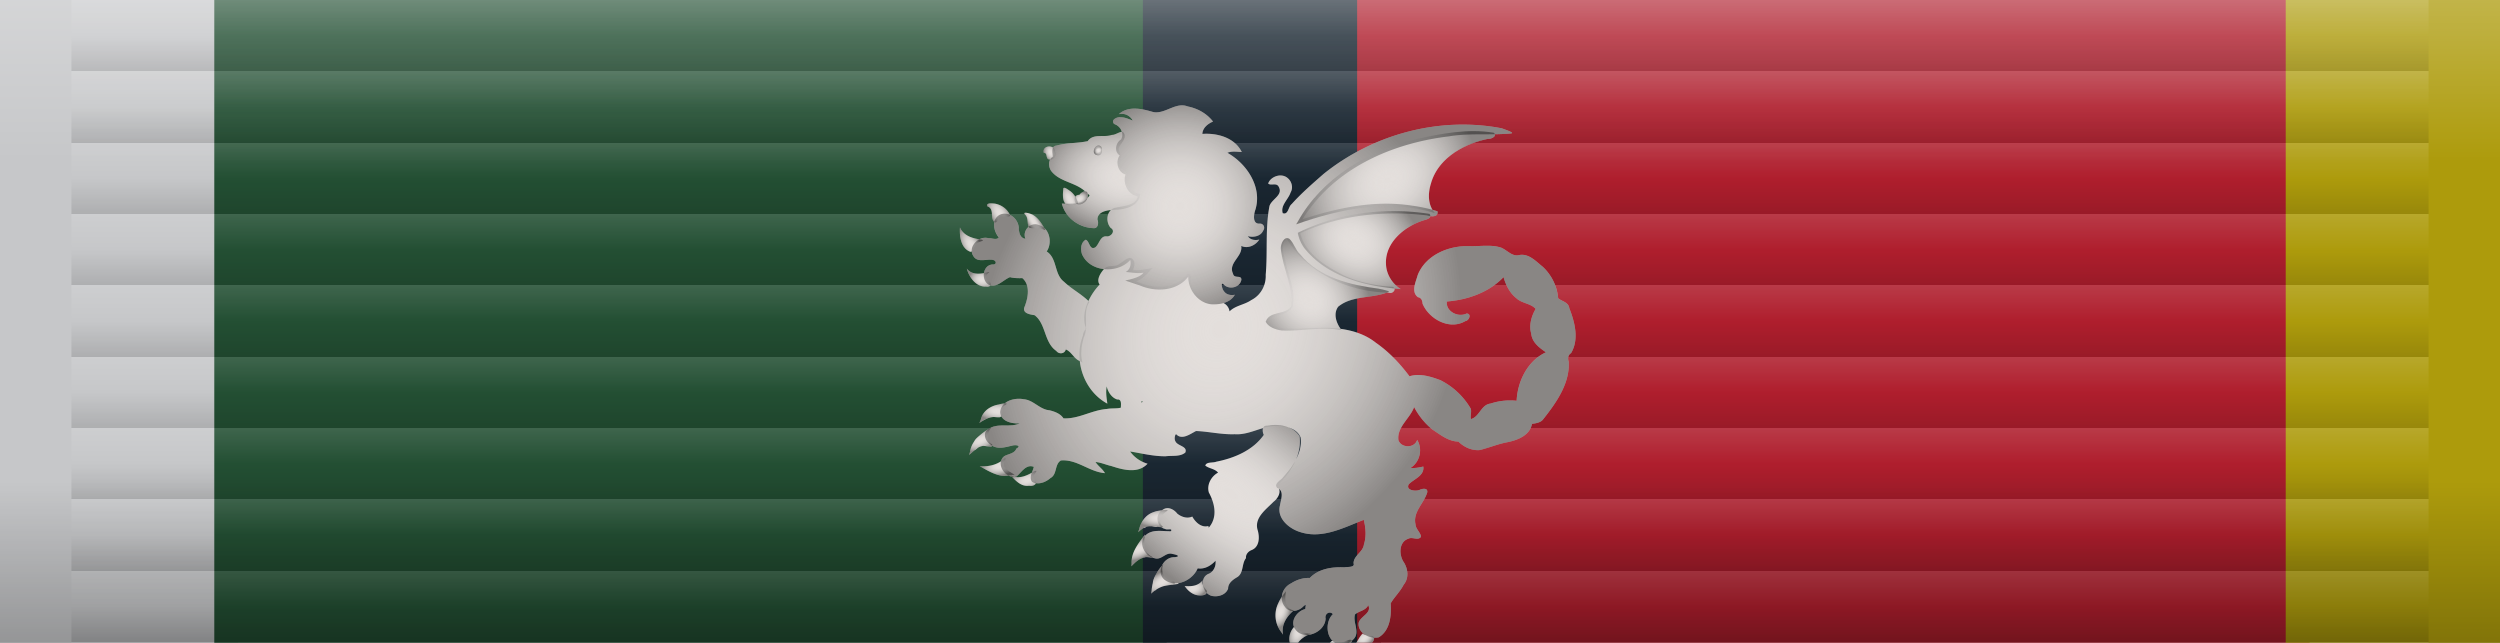 <svg xmlns="http://www.w3.org/2000/svg" xmlns:xlink="http://www.w3.org/1999/xlink" width="105" height="27"><defs><linearGradient id="a" spreadMethod="repeat" x2="0" y2=".111"><stop offset="0" style="stop-color:#fff;stop-opacity:1"/><stop offset=".5" style="stop-color:#fff;stop-opacity:0"/><stop offset=".5" style="stop-color:#000;stop-opacity:0"/><stop offset="1" style="stop-color:#000;stop-opacitity:0"/></linearGradient><linearGradient id="b" x2="0" y2="1"><stop offset="0" style="stop-color:#fff;stop-opacity:1"/><stop offset=".25" style="stop-color:#fff;stop-opacity:0"/><stop offset=".75" style="stop-color:#000;stop-opacity:0"/><stop offset="1" style="stop-color:#000;stop-opacitity:0"/></linearGradient><symbol id="F"><path style="opacity:.125;fill:url(#a)" d="M3 0h99v27H3z"/><path style="opacity:.25;fill:url(#b)" d="M0 0h105v27H0z"/></symbol><linearGradient id="c"><stop offset="0" style="stop-color:#fff;stop-opacity:0"/><stop offset="1" style="stop-color:#000;stop-opacity:.397"/></linearGradient><radialGradient r="24.81" fy="69.053" fx="97.415" cy="69.053" cx="97.415" gradientTransform="matrix(.632 .46 -.518 .711 26.164 -16.596)" gradientUnits="userSpaceOnUse" id="d" xlink:href="#c"/><radialGradient r="24.81" fy="48.088" fx="102.505" cy="48.088" cx="102.505" gradientTransform="matrix(.125 .205 -.273 .167 66.292 35.75)" gradientUnits="userSpaceOnUse" id="e" xlink:href="#c"/><radialGradient r="24.81" fy="54.672" fx="103.414" cy="54.672" cx="103.414" gradientTransform="matrix(.217 .116 -.09 .167 45.666 48.724)" gradientUnits="userSpaceOnUse" id="f" xlink:href="#c"/><radialGradient r="24.81" fy="-83.997" fx="754.72" cy="-83.997" cx="754.72" gradientTransform="matrix(-.034 .023 -.014 -.021 88.529 84.114)" gradientUnits="userSpaceOnUse" id="g" xlink:href="#c"/><radialGradient r="24.81" fy="61.711" fx="103.237" cy="61.711" cx="103.238" gradientTransform="matrix(.17 .147 -.124 .144 49.488 50.74)" gradientUnits="userSpaceOnUse" id="h" xlink:href="#c"/><radialGradient r="24.81" fy="-3.819" fx="738.586" cy="-3.819" cx="738.586" gradientTransform="matrix(-.045 .018 -.012 -.03 94.804 90.44)" gradientUnits="userSpaceOnUse" id="i" xlink:href="#c"/><radialGradient r="24.81" fy="81.129" fx="108.802" cy="81.129" cx="108.802" gradientTransform="matrix(.627 .466 -.208 .28 1.53 17.699)" gradientUnits="userSpaceOnUse" id="j" xlink:href="#c"/><radialGradient r="24.81" fy="54.729" fx="699.047" cy="54.729" cx="699.047" gradientTransform="matrix(-.02 .06 -.03 -.01 74.134 61.258)" gradientUnits="userSpaceOnUse" id="k" xlink:href="#c"/><radialGradient r="24.81" fy="59.824" fx="670.261" cy="59.824" cx="670.261" gradientTransform="matrix(-.019 .056 -.03 -.01 71.546 64.077)" gradientUnits="userSpaceOnUse" id="l" xlink:href="#c"/><radialGradient r="24.81" fy="61.781" fx="86.063" cy="61.781" cx="86.063" gradientTransform="matrix(.293 .233 -.236 .297 37.938 28.567)" gradientUnits="userSpaceOnUse" id="m" xlink:href="#c"/><radialGradient r="24.81" fy="212.973" fx="584.338" cy="212.973" cx="584.338" gradientTransform="matrix(.048 -.01 .006 .031 20.36 98.3)" gradientUnits="userSpaceOnUse" id="n" xlink:href="#c"/><radialGradient r="24.81" fy="280.958" fx="552.155" cy="280.958" cx="552.155" gradientTransform="matrix(-.066 .033 -.014 -.029 87.558 88.393)" gradientUnits="userSpaceOnUse" id="o" xlink:href="#c"/><radialGradient r="24.81" fy="206.488" fx="482.117" cy="206.488" cx="482.117" gradientTransform="matrix(.08 -.002 .001 .032 8.09 87.495)" gradientUnits="userSpaceOnUse" id="p" xlink:href="#c"/><radialGradient r="24.81" fy="281.299" fx="504.381" cy="281.299" cx="504.381" gradientTransform="matrix(.065 -.03 .013 .029 8.781 102.71)" gradientUnits="userSpaceOnUse" id="q" xlink:href="#c"/><radialGradient r="24.81" fy="62.576" fx="79.698" cy="62.576" cx="79.698" gradientTransform="matrix(.294 .032 -.021 .194 21.964 49.908)" gradientUnits="userSpaceOnUse" id="r" xlink:href="#c"/><radialGradient r="24.81" fy="-73.656" fx="29.09" cy="-73.656" cx="29.09" gradientTransform="matrix(.005 .019 -.015 .004 40.487 62.032)" gradientUnits="userSpaceOnUse" id="s" xlink:href="#c"/><radialGradient r="24.81" fy="39.322" fx="81.937" cy="39.322" cx="81.937" gradientTransform="matrix(.01 .018 -.024 .014 40.282 64.325)" gradientUnits="userSpaceOnUse" id="t" xlink:href="#c"/><radialGradient r="24.81" fy="69.053" fx="97.415" cy="69.053" cx="97.415" gradientTransform="matrix(.632 .46 -.518 .711 26.164 -16.596)" gradientUnits="userSpaceOnUse" id="u" xlink:href="#c"/><radialGradient r="24.81" fy="67.351" fx="76.167" cy="67.351" cx="76.167" gradientTransform="matrix(.024 .051 -.025 .012 39.173 61.703)" gradientUnits="userSpaceOnUse" id="v" xlink:href="#c"/><radialGradient r="24.81" fy="58.334" fx="1.347" cy="58.334" cx="1.347" gradientTransform="matrix(.014 .029 -.021 .01 38.95 61.855)" gradientUnits="userSpaceOnUse" id="w" xlink:href="#c"/><radialGradient r="24.81" fy="79.957" fx="72.369" cy="79.957" cx="72.369" gradientTransform="matrix(.045 .075 -.018 .011 34.454 61.94)" gradientUnits="userSpaceOnUse" id="x" xlink:href="#c"/><radialGradient r="24.81" fy="436.21" fx="353.233" cy="436.21" cx="353.233" gradientTransform="matrix(.065 -.018 .008 .031 9.31 82.812)" gradientUnits="userSpaceOnUse" id="y" xlink:href="#c"/><radialGradient r="24.81" fy="132.34" fx="42.207" cy="132.34" cx="42.207" gradientTransform="matrix(.035 .056 -.027 .017 35.528 62.981)" gradientUnits="userSpaceOnUse" id="z" xlink:href="#c"/><radialGradient r="24.81" fy="479.496" fx="320.36" cy="479.496" cx="320.36" gradientTransform="matrix(.065 -.013 .006 .031 9.77 78.1)" gradientUnits="userSpaceOnUse" id="A" xlink:href="#c"/><radialGradient r="24.81" fy="418.001" fx="253.882" cy="418.001" cx="253.882" gradientTransform="matrix(.07 .005 -.002 .032 16.304 69.542)" gradientUnits="userSpaceOnUse" id="B" xlink:href="#c"/><radialGradient r="24.81" fy="231.137" fx="132.149" cy="231.137" cx="132.149" gradientTransform="matrix(.043 .009 -.007 .031 27.877 64.778)" gradientUnits="userSpaceOnUse" id="C" xlink:href="#c"/><radialGradient r="24.81" fy="486.76" fx="277.982" cy="486.76" cx="277.982" gradientTransform="matrix(.059 -.027 .013 .029 9.163 79.988)" gradientUnits="userSpaceOnUse" id="D" xlink:href="#c"/><radialGradient r="24.81" fy="239.931" fx="57.261" cy="239.931" cx="57.261" gradientTransform="matrix(.035 .056 -.027 .017 35.528 62.981)" gradientUnits="userSpaceOnUse" id="E" xlink:href="#c"/><symbol id="G"><path style="stroke:none;stroke-width:.353" d="M55.382 67.853c-.91-.06-1.735.823-2.653.518-.894-.26-1.985-.475-2.748.221.472-.112.938.104 1.166.528-.317-.104-.63-.267-.971-.267-.304-.072-.922.209-.586.563a.982.982 0 0 1 .647.663c-.232-.005-.575.273-.834.252-.66.247-1.562-.154-2.032.523-.828.186-1.768.13-2.616.375-.158.009-.246.077-.297.172-.305-.223-.908-.057-.777.441.346-.034.118.559.487.554.016.002.031-.001.047 0-.152.283-.105.67.07.943.689.941 2.031.962 2.863 1.734-.172.003-.388.16-.483.3a.322.322 0 0 0-.333.158l-.01-.017a1.771 1.771 0 0 0-.42-.462c-.163-.098-.562-.433-.586-.188-.03.375-.098.962.187 1.243l-.309-.003c.294 1.18 1.443 2.022 2.64 2.06.415.051.466-.437.353-.722 0-.586.616-.75 1.134-.799-.396.36-.393 1.091-.02 1.504.409.236.062.707-.303.712-.587-.101-.647.654-1.005.925-.48.242-.451-.498-.788-.651-.425.237-.458.802-.319 1.217.328.754 1.061 1.169 1.847 1.255-.288.326-.664.896-.362 1.298a5.308 5.308 0 0 0-.945 1.38c-.624-.61-1.42-1.01-2.048-1.616-.843-.63-.552-1.968-1.458-2.543.401-.584.325-1.511-.206-1.98-.262-.44-.545-.891-1.013-1.127-.165-.084-.857-.286-.597.007.288.27.168.739.3 1.025-.28.239-.427.64-.263 1.008-.442-.052-.546-.51-.563-.897-.014-.471-.33-.92-.746-1.114-.23-.507-.744-.86-1.287-.945-.192-.012-.752-.087-.598.237.602.195.201.994.579 1.304-.095.437.088.967.372 1.304-.206.249-.576.04-.852.065a1.03 1.03 0 0 0-.778.091c-.656-.102-1.345-.336-1.632-.994-.045.742.066 1.747.874 2.044a.237.237 0 0 0 .116-.036.8.8 0 0 0 .13.383c.345.61 1.115.224 1.65.34.278.033.348.382.001.378-.436.006-.695.343-.756.725-.527.09-1.08.092-1.44-.38.2.736.775 1.56 1.626 1.512.179.035.305-.018.36-.105.597.163 1.122-.485 1.644-.688.318.088.689.092 1.037.083.699.598.476 1.693.168 2.45-.174.514.502.605.851.66.972.705.797 2.296 1.831 3.003.217.302.707.26.799-.123.486.191.678.778 1.175.973.161 1.469.993 2.868 2.316 3.58-.063-.479-.152-.97-.051-1.45.083.423.395.95.871 1.099.4-.041.323.42.312.688-.276.092-.807.032-1.18.112-1.25.088-2.376.855-3.64.785-.256-.397-.727-.565-1.164-.676-.837-.06-1.349-.87-2.187-.93-.512-.1-1.174.003-1.584.35a2.507 2.507 0 0 0-.498.094 2.122 2.122 0 0 0-.77.276 1.61 1.61 0 0 0-.536.506l-.01.014a1.53 1.53 0 0 0-.112.217l-.01.026a1.47 1.47 0 0 0-.074.244l-.108.25-.015.033c.05-.04.101-.079.153-.116.205-.123.414-.243.638-.322.138-.044.28-.072.426-.081.122.01.262.03.39.025.104.013.173-.015.22-.067.007-.005.015-.007.021-.013.26.493 1.01.625 1.539.594-.746.35-1.662-.001-2.399.348l.004-.006-.014.008-.006.004-.018.011c-.056.028-.11.06-.164.098a5.393 5.393 0 0 0-.741.534c-.117.095-.23.195-.334.303a1.53 1.53 0 0 0-.176.262 1.9 1.9 0 0 0-.308.795l-.09.297c.14-.119.283-.251.43-.376.12-.06.22-.156.327-.24.14-.08.29-.133.455-.149.017.003.032.002.05.006.08 0 .234.032.374.044.145.026.28.036.307-.065.537.334 1.184.1 1.755-.025.277-.053.711.032.278.265-.174.43-.657.433-1.012.635a.773.773 0 0 0-.286.435c-.444.29-.969.423-1.5.419a3.13 3.13 0 0 1-.29-.016c.61.351 1.239.741 1.953.826.156.004.312-.013.468-.034a.953.953 0 0 0 .289.095c.377.417.833.855 1.439.764.244.046.517-.032.568-.214.433.073.913-.148 1.234-.433.578-.315.33-1.161.874-1.477 1.34-.12 2.392.966 3.7 1.066-.206-.363-.568-.592-.796-.934.455.032.9.242 1.352.342.958.317 2.235.657 3.022-.201a2.753 2.753 0 0 1-1.468-1.027c.906.141 2 .423 3.007.4.534-.069 1.201.059 1.635-.312.215-.552-.688-.54-.84-.965-.105-.144-.033-.594.078-.566.485.517 1.188-.04 1.664-.276 1.067.042 2.152.31 3.239.268.843.061 1.603-.286 2.39-.514-.061.172-.022.414.062.569-.913 1.3-2.485 1.955-3.987 2.251-.273.12-.836-.013-.93.328.297.254.799.258 1.072.593-.568.304-.97 1.018-.772 1.672.41.76.68 1.714.27 2.536-.064.138-.367.617-.297.272-.595.176-1.102-.312-1.366-.79-.423.198-.913.033-1.257-.245-.284-.366-.8-.64-1.23-.322-.023.012-.042.027-.063.04-.14.018-.28.04-.364.056a1.815 1.815 0 0 0-.348.102 1.605 1.605 0 0 0-.68.44 1.808 1.808 0 0 0-.302.42l-.01.02-.015.031c-.08.153-.144.316-.183.487-.03.095-.062.19-.093.284.139-.125.288-.252.451-.347a.477.477 0 0 0 .154-.045.429.429 0 0 1 .064-.053.896.896 0 0 1 .338-.051c.041-.003.086-.004.131-.003.17.03.342.078.489.049.12.015.23.028.324.03.09.07.196.123.32.148.153.124.634-.1.486.191-.692.024-1.497-.194-2.082.294a.97.97 0 0 0-.118.113c.008-.045.013-.091.022-.135-.532.716-1.182 1.482-1.127 2.434l-.02.238c.08-.082.16-.165.245-.244.253-.237.54-.444.889-.504.142-.066.533.038.626.021.063.023.127.042.193.052.578.187.926-.542 1.496-.358.355.054.765.217.147.272-.464-.006-.861.323-1.041.73-.18.2-.334.421-.458.658-.15.25-.277.521-.3.79a3.718 3.718 0 0 0-.101.653l-.037.235c.1-.104.21-.197.327-.28l.013.012c.043-.04.09-.077.136-.11.18-.11.372-.198.574-.258a4.6 4.6 0 0 1 .607-.102c.033-.002.066-.005.1-.006a.25.25 0 0 0 .156-.028c.143-.018.284-.037.42-.066-.034-.017-.07-.028-.105-.043.71-.083 1.404-.595 1.682-1.252.572.099 1.126-.227 1.496-.639.056.417-.138.89-.528 1.08-.445.153-.59.57-.525.974a.48.48 0 0 1 .028-.497c-.34.551-.975.63-1.57.562.268.413.691.765 1.2.796.215.016.583 0 .653-.218.153.16.354.27.588.282.48.05 1.038-.15 1.212-.638.003-.44.354-.71.703-.925.64-.329.408-1.153.802-1.637-.042-.283.167-.539.428-.657.708-.248.733-1.094.548-1.7-.309-1.025.716-1.735 1.333-2.371.315-.232.623-.713.462-1.086.411.283.154.947.085 1.372-.299 1.103.771 1.986 1.72 2.264 1.838.592 3.656-.39 5.315-1.034.17.683.225 1.407.01 2.077-.08.64-.863.92-.867 1.568.137.376-.53.29-.777.343-1.027-.047-2.153.112-2.9.895-.551-.03-1.102.148-1.562.447a1.37 1.37 0 0 0-.79 1.14 3.041 3.041 0 0 0-.289.519 2.29 2.29 0 0 0 .23 2.42l.166.233a1.619 1.619 0 0 1-.025-.152c-.084-.724.343-1.367.868-1.839.288-.001.588-.125.804-.327.365-.34.237-.133.223.168-.612.138-1.217.863-.953 1.508-.46.512-.598 1.389.024 1.832l.06.063.061.063c.007-.633.514-1.044 1.043-1.295.713-.063 1.441-.635 1.467-1.373-.093-.387.334-.677.615-.368-.585.544-.602 1.707-.018 2.254a.489.489 0 0 0-.099.016c-.292.353-.768.408-1.13.66.101.45.656.363.996.444.755.042 1.384-.45 1.811-1.027a.276.276 0 0 0 .022-.107c.038-.031.076-.065.11-.1.65-.587-.056-1.435.165-2.118.343-.297.895-.315 1.111-.78.316.679-.647.918-.804 1.48-.057.452.202.812.568 1.03a.507.507 0 0 1-.229-.125c-.338.308-.445.788-.811 1.074-.406.293.581.093.721.099.406-.088 1.07-.328 1.046-.826.135.008.269 0 .394-.03.95-.574 1.076-1.838.997-2.846.292-.52.803-.991 1.086-1.561.454-.542.386-1.296.037-1.87-.432-.598-.455-1.727.356-2.001.34-.192.82.192 1.069-.164-.015-.351-.451-.65-.462-1.06-.228-1.04.722-1.757.988-2.673.066-.406-.431-.317-.655-.202-.336.135-1.174.034-.898-.475.435-.448 1.324-.71 1.223-1.492-.35.083-.711.15-1.073.115.776-.471 1.043-1.584.555-2.355-.21.709-1.32.706-1.57.033-.15-1.112.967-1.821 1.316-2.784a6.078 6.078 0 0 0 1.525 1.877c.668.433 1.357 1.01 2.195 1.017.463.466 1.121.772 1.787.714.776-.188 1.523-.51 2.316-.658.858-.176 1.897-.564 2.077-1.543.26-.04.688-.083.912-.35 1.094-1.383 2.265-2.995 2.177-4.85-.092-.286-.086-.563.196-.746.688-1.157.313-2.598-.15-3.77-.064-.506-.616-.568-.936-.833-.08-1-.556-1.963-1.297-2.648-.555-.442-1.137-1.1-1.92-.993-.635.194-1.042-.393-1.576-.613-.841-.275-1.761-.098-2.632-.124-1.736-.068-3.687.718-4.371 2.42-.155.577-.587 1.409.014 1.867.283.048.376.281.39.545.547 1.3 2.272 2.246 3.587 1.465.325-.033.564-.636.109-.638-.695.349-1.758-.167-1.653-1.01 1.725-.137 3.532-.755 4.76-2.049.18.635.508 1.321 1.057 1.753.46.463 1.22.439 1.643.918-.355.595-.58 1.366-.375 2.073.068.733.675 1.19 1.238 1.57-1.544.712-2.387 2.435-2.463 4.075a5.162 5.162 0 0 0-2.192.235c-.79.083-.922 1.1-1.634 1.298-.096-.194.063-.604-.03-.874a6.13 6.13 0 0 0-2.552-2.393c-.806-.304-1.737-.598-2.591-.325-.799-1.071-1.73-2.058-2.83-2.821-.862-.684-1.889-1.018-2.954-1.162-.382-.533-.624-1.286-.207-1.86 1.145-.944 2.758-.684 4.093-1.187.054.001.108.006.161.007.244.117.552-.15.471-.354.075.007.15.016.225.022l.308.033c-.711-.444-1.205-1.239-1.24-2.066-.115-1.797 1.49-3.147 3.05-3.677.204-.072.659-.148.674-.384.314.044.674-.014.6-.41-.139-.044-.28-.084-.42-.122-.396-.655-.353-1.491-.132-2.204.59-2.124 2.757-3.343 4.8-3.759.222.026.652-.166.575-.388.456-.008.912-.025 1.366-.07.333-.046-.553-.335-.785-.426-5.221-1.02-10.826.502-14.958 3.818-.929.812-1.87 1.627-2.697 2.546-.29.212-.273.93-.747.762-.21-.649.464-1.147.654-1.727.35-.595-.088-1.394-.773-1.437-.44-.039-.981.254-1.104.678.24.208.703-.113.891.28.375.697-.59 1.014-.781 1.6-.368 1.9-.146 3.863-.319 5.786.044.87-.418 1.723-1.214 2.12-.565.398-1.332.45-1.822.948a.933.933 0 0 0-.504-.698c.389-.111.738-.32.946-.697-.332.068-.716.002-.914-.301-.153-.152-.32-.856-.004-.549.452.463 1.352.238 1.468-.404.022-.452-.61-.055-.7-.514-.44-.913.849-1.448.688-2.336.552.266 1.206-.046 1.519-.533-.34.086-.762.037-.963-.286.461.128 1.084.017 1.29-.467.2-.267.014-.626-.325-.585-.6.02-.466-.795-.33-1.171.585-1.91-.725-3.866-2.354-4.778.36-.161.813-.08 1.209-.066-.589-1.208-2.06-1.614-3.31-1.521.02-.505.466-.858.896-1.038-.513-.672-1.295-1.107-2.119-1.268a1.284 1.284 0 0 0-.394-.09zm-8.01 7.428c.112.076.21.148.095.213a1.257 1.257 0 0 1-.115.143.637.637 0 0 0 .027-.328l-.007-.028zm-.155 11.283l.013.044c-.005.005-.01.014-.015.02.001-.022 0-.043.002-.064zm4.723 6.13a.104.104 0 0 1 .036.041c-.13.222-.113-.08-.036-.04zm12.31 2.216c.44.136.822.392 1.006.836.09.653-.092 1.282-.396 1.861.262-.617.393-1.278.3-1.967a1.996 1.996 0 0 0-.91-.73zm-21.64 3.253a.73.73 0 0 1 .23.054c-.036.156-.106.322-.166.49-.453.256-.967.466-1.474.343a.81.81 0 0 0 .199-.038c.347-.284.697-.88 1.21-.849z" transform="matrix(.5 0 0 .5 22 -31.5)"/><path style="opacity:1;vector-effect:none;fill:url(#d);fill-opacity:1;stroke:none;stroke-width:.353;stroke-linecap:butt;stroke-linejoin:miter;stroke-miterlimit:4;stroke-dasharray:none;stroke-dashoffset:0;stroke-opacity:1" d="M61.983 103.773c-1.142-.172-1.305-1.85-.566-2.538-.281-.309-.707-.019-.615.369-.041 1.176-1.87 1.934-2.572.87-.452-.68.207-1.519.87-1.669.014-.3.142-.507-.223-.168-.415.388-1.142.5-1.498-.027-.528-.64-.199-1.645.534-1.967.46-.299 1.01-.477 1.563-.447.746-.783 1.872-.942 2.9-.895.246-.053.912.034.776-.343.003-.647.787-.927.866-1.568.216-.67.162-1.394-.01-2.077-1.658.644-3.476 1.626-5.314 1.034-.949-.278-2.019-1.161-1.72-2.264.076-.468.383-1.227-.229-1.447-.347-.38.362-.67.529-.952.803-.883 1.604-2.046 1.434-3.293-.363-.876-1.495-1.02-2.33-.957-1.101.11-2.084.768-3.217.686-1.087.041-2.172-.226-3.24-.268-.475.235-1.178.792-1.663.276-.11-.028-.184.422-.078.566.151.424 1.055.413.84.964-.434.371-1.101.244-1.636.313-1.007.023-2.1-.26-3.006-.4.36.491.88.863 1.468 1.026-.787.858-2.064.518-3.022.201-.452-.1-.897-.31-1.352-.341.228.342.59.57.796.933-1.307-.1-2.36-1.186-3.7-1.066-.544.317-.296 1.162-.874 1.477-.403.359-1.059.623-1.554.32-.279-.403.058-.86.152-1.258-.644-.262-1.044.47-1.44.794-.897.301-1.846-1.06-1.033-1.697.354-.203.838-.206 1.012-.635.433-.233-.001-.319-.278-.266-.608.133-1.301.39-1.856-.045-.455-.237-.77-.994-.233-1.314.769-.58 1.808-.1 2.636-.49-.639.037-1.6-.16-1.632-.947.068-.924 1.188-1.234 1.963-1.081.838.059 1.35.868 2.186.928.437.111.908.28 1.164.677 1.264.07 2.39-.697 3.641-.785.373-.08.903-.02 1.18-.113.01-.268.088-.729-.312-.688-.476-.148-.788-.676-.871-1.1-.101.481-.012.973.05 1.452-1.968-1.06-2.856-3.642-2.053-5.71.008-.224.162-.483.266-.59-.492-1.323.272-2.785 1.14-3.704-.308-.411.092-1 .382-1.322.358-.388.941-.083 1.32-.447.335-.169.839-.783 1.139-.255.183.248.01.637-.025.818.546.031 1.083-.105 1.621-.174-.392.424-.788.895-1.345 1.102 1.338.675 3.272.702 4.25-.597.466-.106.3.49.341.742.214 1.138 1.489 1.667 2.54 1.614.355.09.645.406.69.77.49-.498 1.257-.55 1.822-.947.796-.397 1.258-1.251 1.214-2.12.173-1.924-.049-3.886.32-5.787.19-.586 1.155-.903.78-1.6-.188-.393-.65-.071-.89-.28.122-.423.663-.717 1.103-.677.685.042 1.122.842.773 1.436-.19.58-.864 1.078-.654 1.728.474.167.456-.551.747-.762.826-.92 1.768-1.735 2.697-2.547 4.132-3.316 9.737-4.838 14.957-3.818.232.09 1.12.38.786.426-1.746.172-3.506-.047-5.239.25-4.364.526-8.825 2.343-11.566 5.925-.256.327-.502.678-.726 1.037 2.946-.958 6.078-1.632 9.182-1.147a12.78 12.78 0 0 1 2.16.478c.097.52-.553.458-.864.348-3.593-.434-7.35-.045-10.662 1.498.42 1.733 2.157 2.768 3.651 3.536 1.297.6 2.693.874 4.106.96.402.177-.01.642-.319.494-3.346-.056-6.843-1.6-8.588-4.559-.614.573-.163 1.49-.042 2.18.273 1.154.823 2.36.543 3.557-.455.845-1.641.586-2.24 1.242 1.136.895 2.68.528 4.02.55 1.8-.09 3.747.069 5.213 1.232 1.101.763 2.033 1.75 2.83 2.821.855-.273 1.786.021 2.591.325a6.131 6.131 0 0 1 2.553 2.393c.093.27-.066.68.03.874.712-.197.843-1.214 1.634-1.298a5.164 5.164 0 0 1 2.193-.234c.075-1.64.918-3.364 2.462-4.076-.563-.38-1.17-.836-1.238-1.57-.205-.706.02-1.478.375-2.073-.423-.479-1.184-.454-1.643-.918-.549-.431-.876-1.118-1.058-1.752-1.228 1.294-3.034 1.911-4.759 2.048-.105.843.957 1.359 1.653 1.01.454.002.216.605-.11.638-1.314.781-3.04-.164-3.586-1.465-.014-.263-.107-.496-.39-.544-.6-.459-.169-1.29-.014-1.867.684-1.702 2.635-2.489 4.371-2.421.87.027 1.79-.15 2.632.124.533.22.94.807 1.577.613.782-.107 1.364.552 1.918.994a4.094 4.094 0 0 1 1.298 2.648c.32.265.872.327.936.832.463 1.172.838 2.614.15 3.77-.282.184-.288.46-.196.746.088 1.856-1.083 3.467-2.177 4.85-.225.267-.651.31-.912.35-.18.98-1.219 1.367-2.077 1.544-.793.147-1.54.47-2.316.658-.666.057-1.324-.249-1.787-.715-.838-.007-1.527-.584-2.196-1.016a6.079 6.079 0 0 1-1.524-1.878c-.35.963-1.465 1.672-1.315 2.784.25.673 1.358.676 1.57-.032.486.77.22 1.883-.556 2.354.362.035.723-.032 1.073-.115.1.782-.788 1.045-1.223 1.493-.276.508.562.61.897.475.224-.116.722-.205.656.202-.266.915-1.216 1.633-.988 2.672.01.41.447.71.462 1.06-.249.357-.729-.028-1.069.164-.811.275-.788 1.403-.357 2.001.35.574.417 1.328-.036 1.87-.283.57-.794 1.04-1.087 1.561.08 1.008-.045 2.273-.996 2.846-.749.18-1.799-.357-1.689-1.221.157-.563 1.12-.802.804-1.481-.216.465-.768.483-1.111.78-.22.683.485 1.532-.164 2.118a1.37 1.37 0 0 1-1.127.398zM45.428 83.381c-.105-.179-.148.253 0 0z" transform="matrix(.5 0 0 .5 25.274 -26.823)"/><path style="opacity:1;vector-effect:none;fill:url(#e);fill-opacity:1;stroke:none;stroke-width:.353;stroke-linecap:butt;stroke-linejoin:miter;stroke-miterlimit:4;stroke-dasharray:none;stroke-dashoffset:0;stroke-opacity:1" d="M58.455 68.285c2.033-3.688 5.924-5.98 9.926-6.945 2.133-.47 4.365-.908 6.542-.545.35.27-.21.547-.473.516-2.044.416-4.211 1.634-4.8 3.758-.255.817-.275 1.797.334 2.479-3.842-1.204-7.953-.371-11.657.945l.128-.208z" transform="matrix(.5 0 0 .5 25.274 -26.823)"/><path style="opacity:1;vector-effect:none;fill:url(#f);fill-opacity:1;stroke:none;stroke-width:.353;stroke-linecap:butt;stroke-linejoin:miter;stroke-miterlimit:4;stroke-dasharray:none;stroke-dashoffset:0;stroke-opacity:1" d="M66.808 73.9c-2.844-.24-5.916-1.076-7.777-3.395a3.1 3.1 0 0 1-.564-1.304c3.402-1.674 7.33-2.171 11.065-1.59.278.396-.354.49-.606.578-1.559.53-3.164 1.88-3.05 3.677.036.827.53 1.622 1.24 2.066l-.308-.033z" transform="matrix(.5 0 0 .5 25.274 -26.823)"/><path style="opacity:1;vector-effect:none;fill:url(#g);fill-opacity:1;stroke:none;stroke-width:.353;stroke-linecap:butt;stroke-linejoin:miter;stroke-miterlimit:4;stroke-dasharray:none;stroke-dashoffset:0;stroke-opacity:1" d="M63.108 103.937c.366-.286.474-.767.812-1.075.273.266.723.06.956.326.045.513-.634.758-1.046.847-.14-.006-1.128.195-.722-.098z" transform="matrix(.5 0 0 .5 25.274 -26.823)"/><path style="opacity:1;vector-effect:none;fill:url(#h);fill-opacity:1;stroke:none;stroke-width:.353;stroke-linecap:butt;stroke-linejoin:miter;stroke-miterlimit:4;stroke-dasharray:none;stroke-dashoffset:0;stroke-opacity:1" d="M57.14 77.411c-.507-.061-1.156-.292-1.37-.74.327-.975 1.732-.509 2.168-1.352.119-1.65-.74-3.165-.9-4.79-.024-.377.28-1.086.72-.825.4.367.507.95.922 1.318 1.588 1.951 4.203 2.566 6.584 2.873.244.072.897.164.853.265-1.366.593-3.066.268-4.258 1.252-.447.614-.14 1.439.289 1.974-1.646-.337-3.339.1-5.007.025z" transform="matrix(.5 0 0 .5 25.274 -26.823)"/><path style="opacity:1;vector-effect:none;fill:url(#i);fill-opacity:1;stroke:none;stroke-width:.353;stroke-linecap:butt;stroke-linejoin:miter;stroke-miterlimit:4;stroke-dasharray:none;stroke-dashoffset:0;stroke-opacity:1" d="M61.166 104.61c-.34-.082-.895.004-.997-.444.362-.253.839-.308 1.13-.66.383-.116.763.264 1.144.005.157-.073.668-.285.535.072-.428.576-1.057 1.068-1.812 1.026z" transform="matrix(.5 0 0 .5 25.274 -26.823)"/><path style="opacity:1;vector-effect:none;fill:url(#j);fill-opacity:1;stroke:none;stroke-width:.353;stroke-linecap:butt;stroke-linejoin:miter;stroke-miterlimit:4;stroke-dasharray:none;stroke-dashoffset:0;stroke-opacity:1" d="M51.4 99.726c-.916-.048-1.322-1.573-.374-1.9.39-.19.585-.663.529-1.08-.37.412-.925.738-1.496.64-.435 1.027-1.886 1.706-2.829.928-.693-.645-.038-1.873.856-1.862.618-.055.208-.218-.147-.272-.57-.184-.918.545-1.497.358-.847-.135-1.465-1.364-.71-1.975.586-.488 1.39-.27 2.082-.294.148-.29-.332-.067-.485-.19-.751-.154-.889-1.26-.213-1.61.429-.318.946-.043 1.23.323.344.277.834.443 1.257.244.264.478.771.967 1.366.791-.07.345.232-.135.297-.272.41-.822.14-1.776-.27-2.536-.198-.654.204-1.369.772-1.672-.273-.335-.775-.34-1.072-.594.094-.341.657-.208.93-.327 1.502-.296 3.074-.95 3.987-2.251-.145-.27-.169-.81.27-.77.964-.195 2.155.015 2.73.88.218 1.629-.8 3.107-1.903 4.198.478.376.102 1.031-.282 1.314-.618.637-1.643 1.346-1.334 2.372.185.605.16 1.452-.548 1.7-.261.118-.47.373-.428.656-.394.484-.161 1.309-.802 1.637-.35.215-.7.485-.703.925-.174.488-.732.688-1.212.639z" transform="matrix(.5 0 0 .5 25.274 -26.823)"/><path style="opacity:1;vector-effect:none;fill:url(#k);fill-opacity:1;stroke:none;stroke-width:.353;stroke-linecap:butt;stroke-linejoin:miter;stroke-miterlimit:4;stroke-dasharray:none;stroke-dashoffset:0;stroke-opacity:1" d="M58.17 104.146c-.682-.487-.45-1.498.119-1.972.218.498.756.714 1.272.705-.601.236-1.261.67-1.269 1.393l-.061-.064z" transform="matrix(.5 0 0 .5 25.274 -26.823)"/><path style="opacity:1;vector-effect:none;fill:url(#l);fill-opacity:1;stroke:none;stroke-width:.353;stroke-linecap:butt;stroke-linejoin:miter;stroke-miterlimit:4;stroke-dasharray:none;stroke-dashoffset:0;stroke-opacity:1" d="M57.064 102.723a2.29 2.29 0 0 1-.23-2.421c.155-.367.401-.682.64-.997-.108.58-.14 1.538.664 1.599-.592.508-1.083 1.236-.908 2.051l-.166-.232z" transform="matrix(.5 0 0 .5 25.274 -26.823)"/><path style="opacity:1;vector-effect:none;fill:url(#m);fill-opacity:1;stroke:none;stroke-width:.353;stroke-linecap:butt;stroke-linejoin:miter;stroke-miterlimit:4;stroke-dasharray:none;stroke-dashoffset:0;stroke-opacity:1" d="M51.248 75.21c-1.144-.087-2-1.218-1.982-2.328-.924 1.238-2.74 1.313-4.063.743-.413-.134-.823-.275-1.236-.413.501-.104 1.312-.298 1.532-.66-.496.094-.995-.032-1.492-.057.364-.196.489-.63.385-1.012-1.061 1.184-3.39 1.04-4.054-.487-.14-.415-.106-.98.319-1.218.337.154.307.894.788.652.358-.272.418-1.027 1.005-.925.365-.005.712-.476.302-.712-.475-.527-.351-1.578.44-1.703.657-.168 1.68-.166 1.836-.957-.812-.102-1.293-1.087-1.03-1.828-.651-.18-.876-1.086-.489-1.603-.498-.319-.341-1.063.107-1.342.305-.49-.054-1.151-.575-1.298-.335-.354.283-.636.587-.563.342 0 .654.163.971.267a1.037 1.037 0 0 0-1.166-.528c.763-.697 1.854-.482 2.748-.222 1.05.349 1.977-.855 3.048-.427.823.16 1.604.595 2.118 1.267-.43.18-.877.533-.897 1.038 1.25-.092 2.722.314 3.31 1.522-.395-.014-.848-.096-1.208.065 1.629.912 2.939 2.87 2.353 4.778-.135.376-.268 1.191.331 1.171.339-.04.524.318.326.585-.207.484-.83.596-1.292.468.202.322.624.371.964.286-.313.487-.968.798-1.52.532.161.888-1.128 1.424-.687 2.336.09.46.722.062.7.514-.116.642-1.016.867-1.468.405-.317-.307-.149.396.004.548.197.303.582.369.914.302-.38.684-1.216.827-1.929.804z" transform="matrix(.5 0 0 .5 25.274 -26.823)"/><path style="opacity:1;vector-effect:none;fill:url(#n);fill-opacity:1;stroke:none;stroke-width:.353;stroke-linecap:butt;stroke-linejoin:miter;stroke-miterlimit:4;stroke-dasharray:none;stroke-dashoffset:0;stroke-opacity:1" d="M50.16 99.662c-.509-.031-.932-.384-1.2-.797.595.068 1.23-.01 1.57-.562-.243.398.091.656.281.956.12.399-.385.422-.651.403z" transform="matrix(.5 0 0 .5 25.274 -26.823)"/><path style="opacity:1;vector-effect:none;fill:url(#o);fill-opacity:1;stroke:none;stroke-width:.353;stroke-linecap:butt;stroke-linejoin:miter;stroke-miterlimit:4;stroke-dasharray:none;stroke-dashoffset:0;stroke-opacity:1" d="M46.185 99.283c.054-.844.392-1.663 1.004-2.256-.292.58.048 1.323.699 1.41.287 0 .356.369.017.337a2.465 2.465 0 0 0-1.757.744l.037-.235z" transform="matrix(.5 0 0 .5 25.274 -26.823)"/><path style="opacity:1;vector-effect:none;fill:url(#p);fill-opacity:1;stroke:none;stroke-width:.353;stroke-linecap:butt;stroke-linejoin:miter;stroke-miterlimit:4;stroke-dasharray:none;stroke-dashoffset:0;stroke-opacity:1" d="M45.151 94.066c.173-.754.766-1.366 1.538-1.5.232-.046.871-.146.844-.027-.476.258-.942.959-.362 1.377-.208.065-.75-.09-1.106-.062-.404-.02-.726.242-1.007.496l.093-.284z" transform="matrix(.5 0 0 .5 25.274 -26.823)"/><path style="opacity:1;vector-effect:none;fill:url(#q);fill-opacity:1;stroke:none;stroke-width:.353;stroke-linecap:butt;stroke-linejoin:miter;stroke-miterlimit:4;stroke-dasharray:none;stroke-dashoffset:0;stroke-opacity:1" d="M44.51 96.975c-.055-.952.595-1.718 1.127-2.434-.13.66-.13 1.517.571 1.864.272.2-.39-.03-.585.06-.465.08-.819.421-1.133.748l.02-.238z" transform="matrix(.5 0 0 .5 25.274 -26.823)"/><path style="opacity:1;vector-effect:none;fill:url(#r);fill-opacity:1;stroke:none;stroke-width:.353;stroke-linecap:butt;stroke-linejoin:miter;stroke-miterlimit:4;stroke-dasharray:none;stroke-dashoffset:0;stroke-opacity:1" d="M41.286 68.81c-1.197-.039-2.346-.88-2.64-2.06.773-.006 1.77.123 2.273-.61.2-.114-.246-.246-.29-.395-.828-.8-2.195-.808-2.893-1.76-.232-.364-.238-.934.154-1.185-.024-.321-.178-.898.317-.926.848-.244 1.788-.188 2.616-.374.47-.677 1.372-.276 2.032-.523.334.027.81-.449 1.004-.162.289.525-.377.931-.452 1.348.182.432.317.994-.006 1.38.19.352.914.527.682 1.049-.228.717.561 1.2 1.14 1.373-.1 1.013-1.282 1.294-2.13 1.304-.536.014-1.454.103-1.454.818.113.285.062.773-.353.723zm.31-6.314c.213-.001.493-.23.356-.38-.245-.056-.557.022-.456.334.033.013.043.118.1.046z" transform="matrix(.5 0 0 .5 25.274 -26.823)"/><path style="opacity:1;vector-effect:none;fill:url(#s);fill-opacity:1;stroke:none;stroke-width:.353;stroke-linecap:butt;stroke-linejoin:miter;stroke-miterlimit:4;stroke-dasharray:none;stroke-dashoffset:0;stroke-opacity:1" d="M41.622 62.683c-.657-.09-.07-1.196.345-.692.115.262.06.781-.345.692z" transform="matrix(.5 0 0 .5 25.274 -26.823)"/><path style="opacity:1;vector-effect:none;fill:url(#t);fill-opacity:1;stroke:none;stroke-width:.353;stroke-linecap:butt;stroke-linejoin:miter;stroke-miterlimit:4;stroke-dasharray:none;stroke-dashoffset:0;stroke-opacity:1" d="M40.044 66.82c-.468-.052-.417-.863.073-.801.157-.231.642-.514.714-.064.083.44-.348.892-.787.865z" transform="matrix(.5 0 0 .5 25.274 -26.823)"/><path style="opacity:1;vector-effect:none;fill:url(#u);fill-opacity:1;stroke:none;stroke-width:.353;stroke-linecap:butt;stroke-linejoin:miter;stroke-miterlimit:4;stroke-dasharray:none;stroke-dashoffset:0;stroke-opacity:1" d="M40.205 79.996c-.538-.171-.722-.799-1.226-.997-.092.384-.582.425-.8.124-1.034-.707-.858-2.298-1.83-3.002-.35-.056-1.025-.147-.852-.662.309-.756.532-1.851-.168-2.45-.347.01-.718.006-1.036-.083-.58.227-1.165 1.006-1.847.603-.612-.445-.42-1.655.413-1.667.347.004.277-.344-.002-.378-.534-.115-1.304.27-1.65-.339-.503-.772.49-1.738 1.29-1.489.277-.024.647.185.853-.065-.447-.528-.646-1.537.095-1.91.748-.346 1.562.362 1.584 1.125.018.387.122.845.564.896-.3-.674.441-1.462 1.131-1.154.913.263 1.142 1.502.648 2.222.906.575.615 1.912 1.457 2.543.657.632 1.497 1.038 2.132 1.695-.606.9-.016 2.052-.48 3.002-.191.688-.29 1.42-.1 2.101l-.176-.115z" transform="matrix(.5 0 0 .5 25.274 -26.823)"/><path style="opacity:1;vector-effect:none;fill:url(#v);fill-opacity:1;stroke:none;stroke-width:.353;stroke-linecap:butt;stroke-linejoin:miter;stroke-miterlimit:4;stroke-dasharray:none;stroke-dashoffset:0;stroke-opacity:1" d="M39.302 66.908c-.678-.075-.574-.914-.535-1.399.024-.244.424.09.586.188.333.255.571.63.653 1.042-.225.088-.457.189-.704.17z" transform="matrix(.5 0 0 .5 25.274 -26.823)"/><path style="opacity:1;vector-effect:none;fill:url(#w);fill-opacity:1;stroke:none;stroke-width:.353;stroke-linecap:butt;stroke-linejoin:miter;stroke-miterlimit:4;stroke-dasharray:none;stroke-dashoffset:0;stroke-opacity:1" d="M37.62 63.04c-.37.006-.141-.587-.487-.552-.173-.662.943-.738.945-.097.137.305-.106.705-.458.65z" transform="matrix(.5 0 0 .5 25.274 -26.823)"/><path style="opacity:1;vector-effect:none;fill:url(#x);fill-opacity:1;stroke:none;stroke-width:.353;stroke-linecap:butt;stroke-linejoin:miter;stroke-miterlimit:4;stroke-dasharray:none;stroke-dashoffset:0;stroke-opacity:1" d="M37.075 68.927c-.375-.211-.801-.02-1.185-.163-.192-.274-.022-.801-.334-1.094-.26-.293.432-.091.597-.007.534.269.83.82 1.124 1.312l-.202-.048z" transform="matrix(.5 0 0 .5 25.274 -26.823)"/><path style="opacity:1;vector-effect:none;fill:url(#y);fill-opacity:1;stroke:none;stroke-width:.353;stroke-linecap:butt;stroke-linejoin:miter;stroke-miterlimit:4;stroke-dasharray:none;stroke-dashoffset:0;stroke-opacity:1" d="M35.891 90.448c-.654.099-1.137-.42-1.531-.862.676.354 1.389.001 1.972-.355.532-.189-.315.387.03.68.32.411-.112.605-.47.537z" transform="matrix(.5 0 0 .5 25.274 -26.823)"/><path style="opacity:1;vector-effect:none;fill:url(#z);fill-opacity:1;stroke:none;stroke-width:.353;stroke-linecap:butt;stroke-linejoin:miter;stroke-miterlimit:4;stroke-dasharray:none;stroke-dashoffset:0;stroke-opacity:1" d="M33.032 68.328c-.472-.275-.004-1.14-.633-1.344-.154-.324.406-.249.598-.238.565.09 1.103.467 1.317 1.007-.28.344-.876-.244-1.008.288-.044.122-.11.307-.274.287z" transform="matrix(.5 0 0 .5 25.274 -26.823)"/><path style="opacity:1;vector-effect:none;fill:url(#A);fill-opacity:1;stroke:none;stroke-width:.353;stroke-linecap:butt;stroke-linejoin:miter;stroke-miterlimit:4;stroke-dasharray:none;stroke-dashoffset:0;stroke-opacity:1" d="M33.696 89.624c-.714-.085-1.343-.475-1.953-.826.77.076 1.561-.12 2.132-.67.175-.03-.312.603.021.815.2.266.51.412.788.582-.33.023-.657.107-.988.099z" transform="matrix(.5 0 0 .5 25.274 -26.823)"/><path style="opacity:1;vector-effect:none;fill:url(#B);fill-opacity:1;stroke:none;stroke-width:.353;stroke-linecap:butt;stroke-linejoin:miter;stroke-miterlimit:4;stroke-dasharray:none;stroke-dashoffset:0;stroke-opacity:1" d="M31.837 84.908c.147-.731.811-1.176 1.512-1.283.328-.098 1.034-.21.411.144-.204.278.051 1.078-.534.908-.556-.07-1.089.17-1.512.513l.123-.282z" transform="matrix(.5 0 0 .5 25.274 -26.823)"/><path style="opacity:1;vector-effect:none;fill:url(#C);fill-opacity:1;stroke:none;stroke-width:.353;stroke-linecap:butt;stroke-linejoin:miter;stroke-miterlimit:4;stroke-dasharray:none;stroke-dashoffset:0;stroke-opacity:1" d="M32.289 73.72c-.85.047-1.426-.776-1.626-1.512.465.612 1.258.43 1.896.286-.124.086-.534.517-.098.735.386.214.228.57-.172.491z" transform="matrix(.5 0 0 .5 25.274 -26.823)"/><path style="opacity:1;vector-effect:none;fill:url(#D);fill-opacity:1;stroke:none;stroke-width:.353;stroke-linecap:butt;stroke-linejoin:miter;stroke-miterlimit:4;stroke-dasharray:none;stroke-dashoffset:0;stroke-opacity:1" d="M30.945 87.568c.132-.954.982-1.566 1.761-2.015-.331.429-.416 1.096.089 1.426.081.353-.458.106-.64.112-.54 0-.92.451-1.3.774l.09-.297z" transform="matrix(.5 0 0 .5 25.274 -26.823)"/><path style="opacity:1;vector-effect:none;fill:url(#E);fill-opacity:1;stroke:none;stroke-width:.353;stroke-linecap:butt;stroke-linejoin:miter;stroke-miterlimit:4;stroke-dasharray:none;stroke-dashoffset:0;stroke-opacity:1" d="M30.962 70.797c-.809-.297-.919-1.301-.874-2.043.317.73 1.13.94 1.845 1.024.347.133-.446.127-.506.43-.156.174-.187.583-.465.59z" transform="matrix(.5 0 0 .5 25.274 -26.823)"/></symbol><filter height="116%" width="116%" y="-8%" x="-8%" id="H"><feGaussianBlur in="SourceAlpha" stdDeviation="2" result="blurred"/><feOffset dy="2" in="blurred" result="shadow"/><feMerge><feMergeNode in="shadow"/><feMergeNode in="SourceGraphic"/></feMerge></filter></defs><path style="fill:#c6c7c9" d="M0 0h10v27H0z"/><path style="fill:#234f33" d="M9 0h40v27H9z"/><path style="fill:#1a2732" d="M48 0h10v27H48z"/><path style="fill:#af1e2d" d="M57 0h40v27H57z"/><path style="fill:#ad9b0c" d="M96 0h10v27H96z"/><use xlink:href="#F"/><use xlink:href="#G" class="device" style="filter:url(#H);fill:#e3dedb"/></svg>